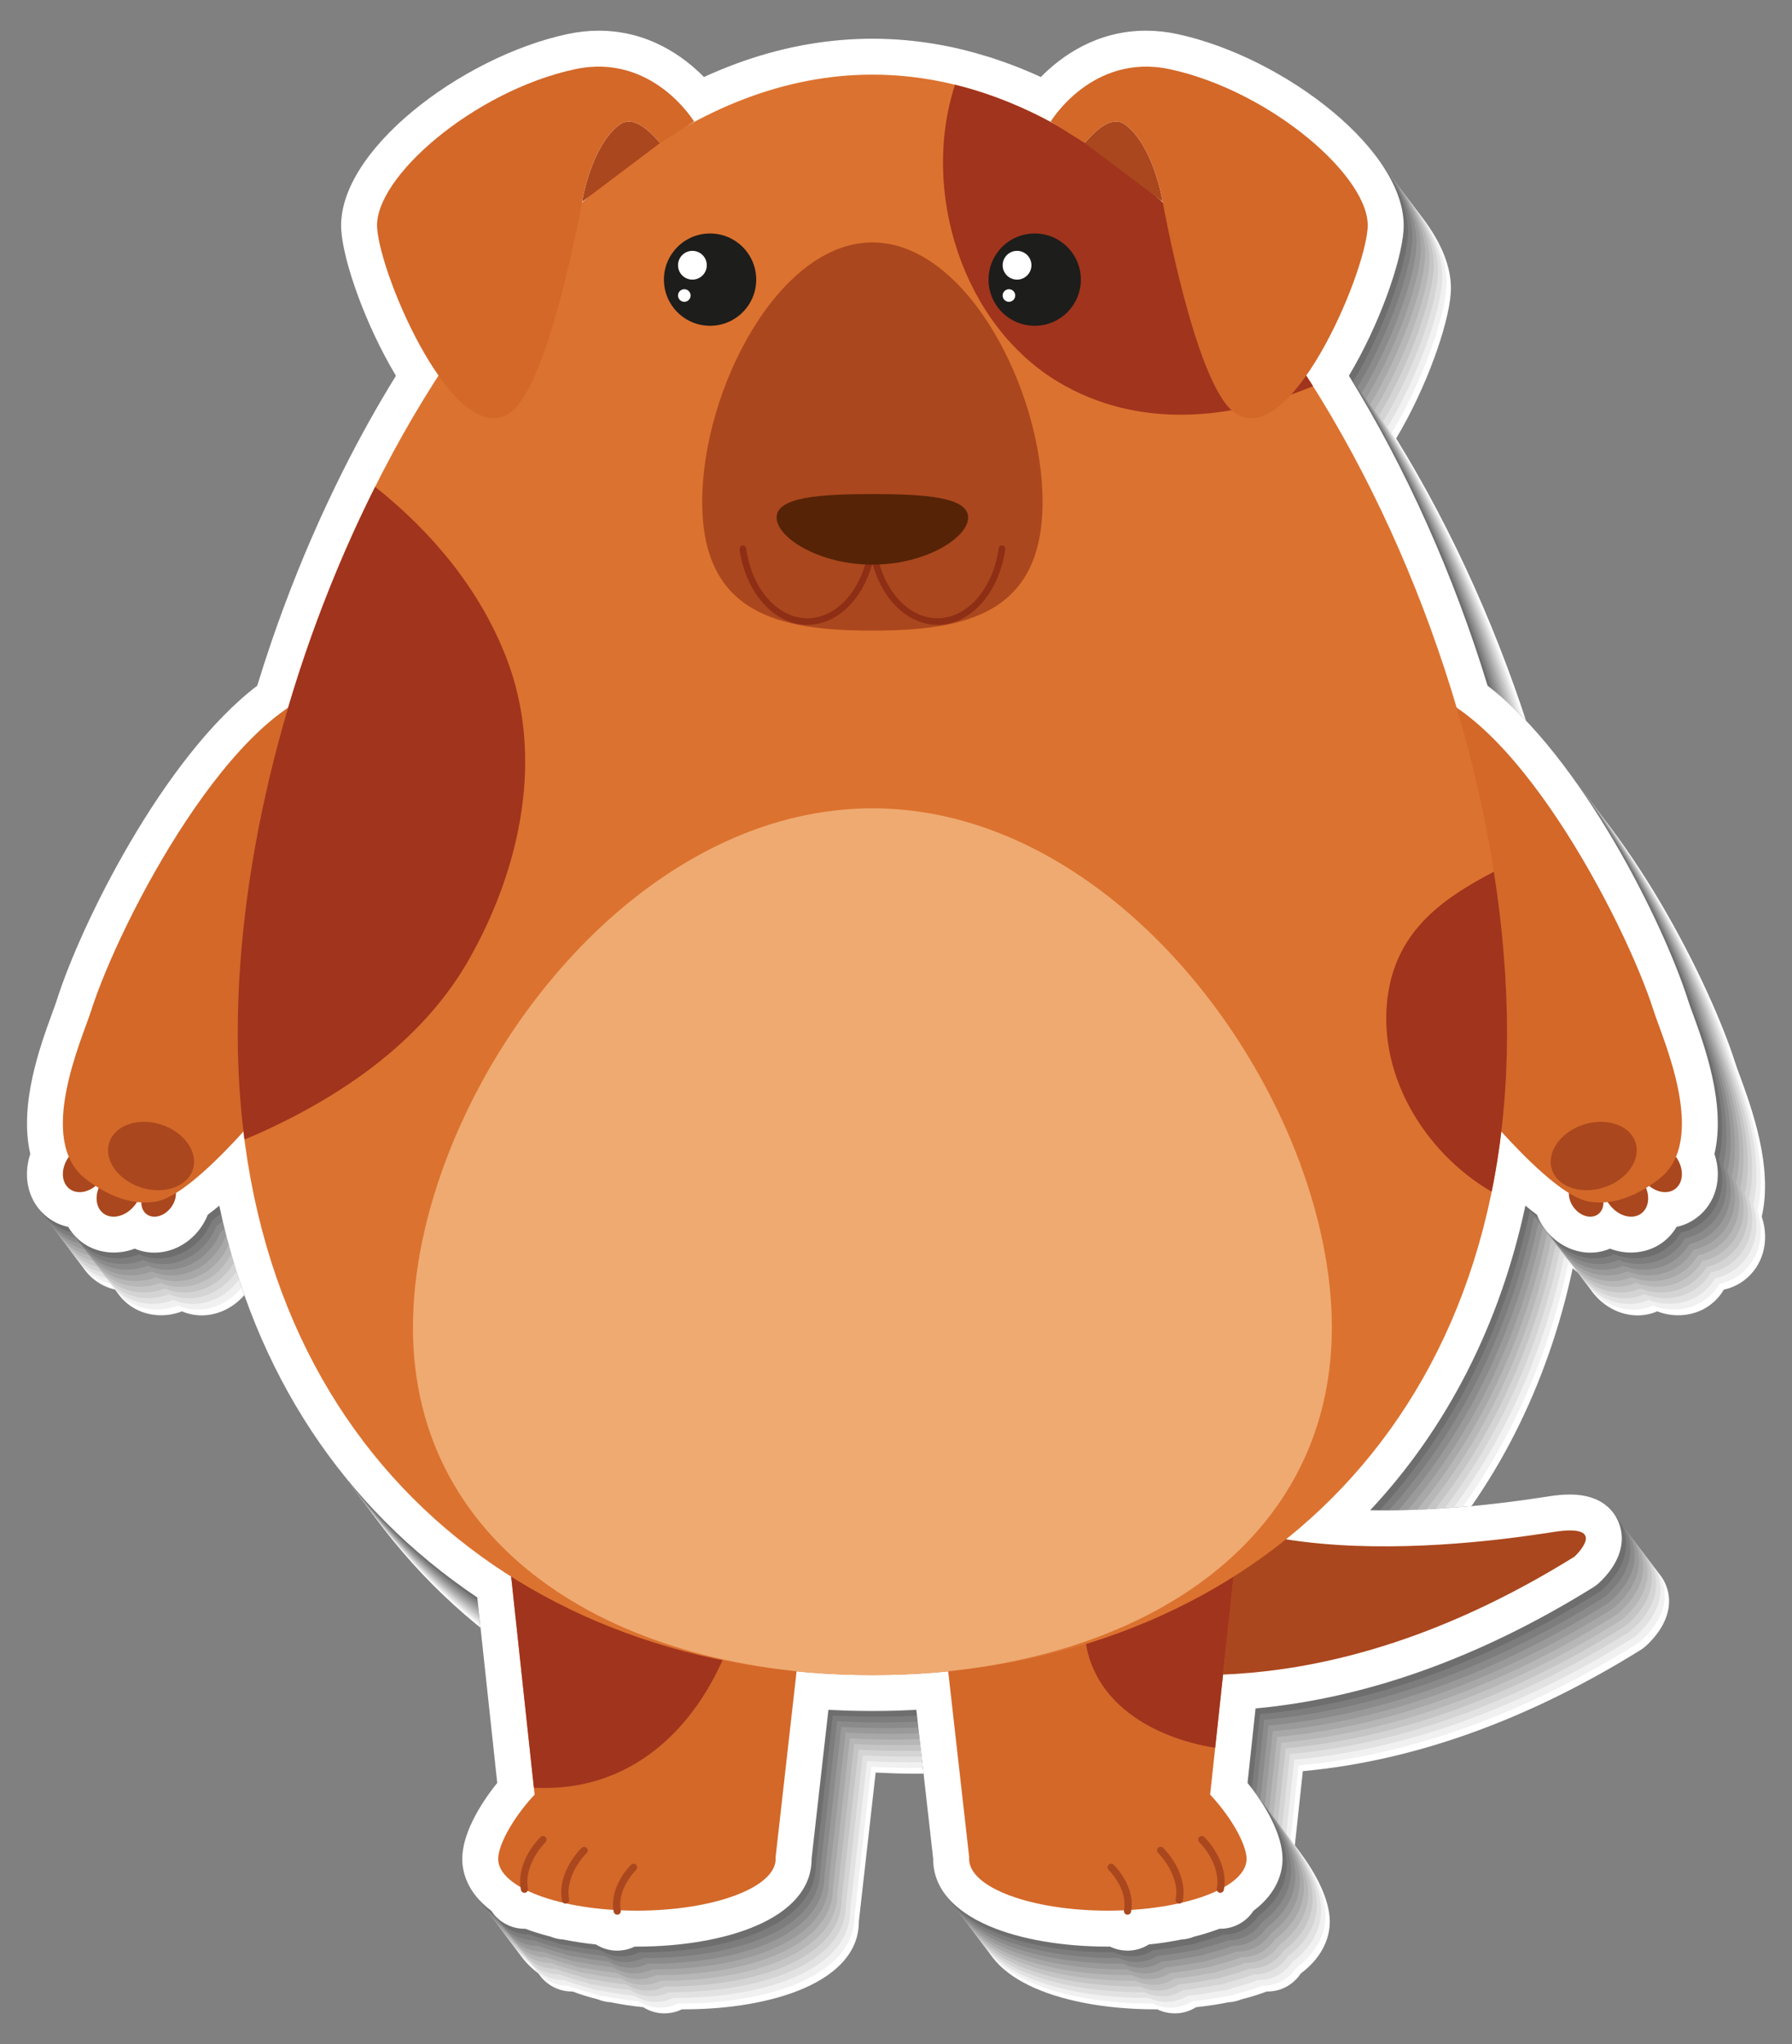 <?xml version="1.0" encoding="utf-8"?>
<!-- Generator: Adobe Illustrator 27.5.0, SVG Export Plug-In . SVG Version: 6.00 Build 0)  -->
<svg version="1.1" id="Layer_1" xmlns="http://www.w3.org/2000/svg" xmlns:xlink="http://www.w3.org/1999/xlink" x="0px" y="0px"
	 viewBox="0 0 241.703 275.641" style="enable-background:new 0 0 241.703 275.641;" xml:space="preserve">
<rect x="0" y="0" width="241.703" height="275.641" fill="#808080" stroke="none"/>
<g>
	<g>
		<path style="fill:#FFFFFF;" d="M234.643,144.999c-0.251-0.684-0.463-1.257-0.6-1.688c-3.283-10.342-14.399-32.767-27.026-42.388
			c-4.553-14.913-10.993-29.302-18.708-41.798c4.069-6.781,7.059-15.275,7.366-19.569c0.756-10.588-16.136-23.427-30.496-26.509
			c-1.416-0.304-2.84-0.458-4.23-0.458c-6.688,0-11.439,3.449-14.194,6.249c-0.183-0.084-0.365-0.166-0.549-0.249l-0.567-0.254
			c-0.383-0.167-0.766-0.325-1.15-0.482l-0.104-0.043c-0.004-0.002-0.092-0.038-0.096-0.04l-0.688-0.277
			c-0.412-0.162-0.824-0.317-1.246-0.473c-0.273-0.101-0.545-0.197-0.795-0.283c-0.424-0.149-0.848-0.296-1.25-0.426
			c-0.19-0.063-0.383-0.122-0.575-0.182l-0.209-0.063c-1.107-0.344-2.135-0.631-3.073-0.861c-0.032-0.009-0.086-0.024-0.118-0.03
			c-11.714-2.87-23.533-1.608-35.015,3.663c-2.756-2.8-7.508-6.248-14.194-6.248c-1.391,0-2.813,0.154-4.231,0.458
			c-14.358,3.082-31.25,15.921-30.494,26.509c0.307,4.294,3.297,12.788,7.368,19.571c-2.517,4.076-4.909,8.369-7.132,12.799
			c-0.01,0.02-0.02,0.038-0.028,0.058c-0.688,1.368-1.387,2.813-2.077,4.289l-0.146,0.31c-0.671,1.441-1.327,2.893-1.963,4.357
			c-0.012,0.026-0.023,0.053-0.035,0.079c-1.281,2.956-2.517,6.023-3.671,9.117l-0.148,0.396c-0.546,1.475-1.074,2.956-1.59,4.467
			l-0.109,0.322c-0.643,1.894-1.249,3.771-1.81,5.601c-12.628,9.619-23.746,32.046-27.029,42.39
			c-0.136,0.431-0.349,1.004-0.599,1.688c-1.636,4.473-4.534,12.396-2.979,19.07c-1.082,3.195-0.218,6.645,2.413,8.609
			c0.809,0.603,1.726,1.017,2.705,1.227c0.466,0.795,1.088,1.5,1.856,2.075c1.989,1.484,4.729,1.782,7.123,0.855
			c0.824,0.358,1.721,0.543,2.65,0.543c2.345,0,4.638-1.198,6.132-3.202c0.444-0.595,0.804-1.24,1.067-1.913
			c0.5-0.372,1.016-0.779,1.547-1.223c4.785,22.575,16.691,40.689,34.796,52.833l2.692,25.009
			c-2.484,3.082-4.718,6.995-4.718,10.256c0,1.602,0.55,4.474,3.925,6.996c0.962,1.472,2.621,2.42,4.469,2.42
			c0.035,0,0.071-0.001,0.11-0.002c1.053,0.4,2.193,0.754,3.413,1.061c0.547,0.225,1.13,0.358,1.727,0.392
			c1.406,0.286,2.878,0.509,4.4,0.667c0.833,0.53,1.817,0.834,2.862,0.834c0.3,0,0.689-0.036,0.982-0.091
			c0.489-0.093,0.949-0.248,1.375-0.457c0.1,0.001,0.198,0.001,0.299,0.001c11.729,0,23.563-3.655,23.563-11.821
			c0-0.012,0-0.025,0-0.037l2.268-20.072c0.775,0.041,1.551,0.075,2.326,0.1l0.534,0.017c2.038,0.055,4.085,0.055,6.156,0
			l0.507-0.017c0.779-0.024,1.558-0.059,2.335-0.1l2.268,20.072c0,0.013,0,0.025,0,0.037c0,8.166,11.834,11.821,23.563,11.821
			c0.099,0,0.198,0,0.298-0.001c0.426,0.209,0.886,0.364,1.373,0.456c0.295,0.056,0.685,0.092,0.984,0.092
			c1.047,0,2.035-0.306,2.868-0.835c1.52-0.157,2.991-0.38,4.395-0.666c0.598-0.033,1.181-0.167,1.728-0.392
			c1.219-0.308,2.36-0.661,3.413-1.061c0.038,0.001,0.075,0.002,0.11,0.002c1.853,0,3.517-0.954,4.475-2.425
			c3.369-2.522,3.918-5.391,3.918-6.991c0-3.261-2.232-7.174-4.717-10.256l1.082-10.042c15.002-1.382,30.312-6.87,45.567-16.347
			c0.263-0.163,0.509-0.351,0.736-0.559c2.742-2.538,3.727-5.495,2.701-8.113c-0.561-1.432-2.162-3.833-6.582-3.833
			c-0.862,0-1.821,0.083-2.956,0.26c-2.999,0.466-12.123,1.882-22.084,1.882c-0.648,0-1.288-0.006-1.921-0.018
			c10.367-11.067,17.507-25.035,20.938-41.076c0.533,0.444,1.05,0.854,1.553,1.228c0.264,0.672,0.622,1.316,1.064,1.908
			c1.497,2.009,3.791,3.207,6.136,3.207c0.929,0,1.825-0.185,2.65-0.543c2.391,0.926,5.132,0.631,7.128-0.86
			c0.767-0.572,1.387-1.276,1.852-2.07c0.979-0.211,1.896-0.625,2.706-1.229c2.629-1.963,3.492-5.412,2.41-8.607
			C239.177,157.395,236.278,149.472,234.643,144.999z"/>
		<path style="fill:#F1F1F1;" d="M234.063,144.23c-0.25-0.683-0.462-1.256-0.599-1.688c-3.282-10.342-14.4-32.765-27.026-42.388
			c-4.554-14.912-10.994-29.302-18.708-41.798c4.068-6.78,7.059-15.274,7.366-19.568c0.755-10.589-16.137-23.426-30.496-26.51
			c-1.416-0.303-2.839-0.458-4.23-0.458c-6.688,0-11.44,3.45-14.194,6.25c-0.184-0.083-0.365-0.166-0.549-0.249l-0.566-0.255
			c-0.384-0.167-0.768-0.325-1.152-0.482l-0.104-0.042c-0.004-0.002-0.091-0.038-0.096-0.04l-0.688-0.276
			c-0.411-0.163-0.824-0.319-1.244-0.474c-0.274-0.101-0.547-0.197-0.796-0.283c-0.425-0.149-0.847-0.296-1.251-0.427
			c-0.191-0.063-0.382-0.122-0.574-0.18l-0.21-0.063c-1.107-0.344-2.137-0.624-3.072-0.863c-0.032-0.009-0.086-0.021-0.118-0.03
			c-11.687-2.979-23.533-1.608-35.016,3.664c-2.755-2.8-7.507-6.249-14.193-6.249c-1.39,0-2.814,0.155-4.231,0.458
			c-14.358,3.084-31.251,15.921-30.494,26.51c0.307,4.293,3.297,12.788,7.367,19.57c-2.517,4.076-4.866,8.391-7.132,12.801
			c-0.01,0.017-0.019,0.036-0.028,0.056c-0.686,1.369-1.387,2.814-2.076,4.29l-0.146,0.309c-0.669,1.443-1.275,2.916-1.962,4.358
			c-0.012,0.025-0.024,0.054-0.035,0.079c-1.295,2.949-2.517,6.022-3.671,9.116l-0.147,0.396c-0.545,1.476-1.073,2.957-1.591,4.468
			l-0.108,0.323c-0.644,1.893-1.25,3.771-1.81,5.599c-12.628,9.62-23.746,32.047-27.029,42.39c-0.137,0.432-0.348,1.005-0.598,1.688
			c-1.637,4.475-4.536,12.396-2.981,19.071c-1.083,3.194-0.218,6.644,2.413,8.61c0.808,0.603,1.725,1.016,2.704,1.225
			c0.467,0.796,1.088,1.501,1.856,2.076c1.989,1.483,4.729,1.782,7.125,0.855c0.823,0.357,1.72,0.543,2.649,0.543
			c2.344,0,4.638-1.198,6.131-3.203c0.444-0.595,0.804-1.238,1.068-1.913c0.5-0.371,1.015-0.778,1.547-1.221
			c4.785,22.574,16.69,40.688,34.797,52.832l2.69,25.008c-2.483,3.083-4.717,6.995-4.717,10.257c0,1.601,0.549,4.474,3.924,6.996
			c0.962,1.471,2.622,2.419,4.47,2.419c0.034,0,0.072-0.001,0.109-0.001c1.054,0.399,2.193,0.754,3.413,1.061
			c0.547,0.225,1.131,0.358,1.729,0.392c1.405,0.286,2.877,0.508,4.399,0.666c0.833,0.531,1.818,0.834,2.864,0.834
			c0.299,0,0.688-0.036,0.981-0.091c0.488-0.092,0.949-0.246,1.374-0.456c0.1,0.001,0.199,0.001,0.301,0.001
			c11.726,0,23.56-3.656,23.56-11.821c0-0.013,0-0.025,0-0.036l2.269-20.073c0.774,0.04,1.55,0.075,2.327,0.099l0.532,0.018
			c2.039,0.055,4.086,0.055,6.157,0l0.506-0.018c0.779-0.023,1.559-0.059,2.336-0.099l2.267,20.073c0,0.011,0,0.023,0,0.036
			c0,8.165,11.834,11.821,23.563,11.821c0.099,0,0.199,0,0.297-0.001c0.426,0.21,0.886,0.363,1.374,0.455
			c0.295,0.056,0.684,0.092,0.984,0.092c1.048,0,2.035-0.305,2.867-0.835c1.521-0.157,2.992-0.379,4.396-0.665
			c0.598-0.033,1.181-0.167,1.727-0.392c1.22-0.308,2.361-0.662,3.414-1.061c0.038,0,0.075,0.001,0.11,0.001
			c1.853,0,3.517-0.953,4.476-2.425c3.367-2.521,3.918-5.391,3.918-6.99c0-3.262-2.234-7.174-4.719-10.257l1.083-10.041
			c15.003-1.382,30.312-6.871,45.567-16.347c0.262-0.164,0.511-0.351,0.736-0.56c2.749-2.532,3.726-5.496,2.701-8.114
			c-0.562-1.431-2.163-3.833-6.583-3.833c-0.861,0-1.821,0.084-2.955,0.26c-2.999,0.466-12.124,1.882-22.085,1.882
			c-0.647,0-1.288-0.005-1.92-0.018c10.368-11.066,17.507-25.035,20.937-41.076c0.533,0.446,1.051,0.854,1.553,1.227
			c0.266,0.673,0.623,1.316,1.064,1.909c1.498,2.009,3.791,3.207,6.136,3.207c0.929,0,1.825-0.186,2.651-0.543
			c2.39,0.925,5.131,0.63,7.127-0.861c0.767-0.571,1.388-1.275,1.854-2.07c0.979-0.21,1.895-0.624,2.706-1.229
			c2.629-1.963,3.491-5.412,2.409-8.606C238.597,156.626,235.698,148.704,234.063,144.23z"/>
		<path style="fill:#E2E2E2;" d="M233.484,143.463c-0.25-0.685-0.463-1.258-0.6-1.689c-3.282-10.342-14.4-32.766-27.025-42.388
			c-4.555-14.912-10.995-29.301-18.708-41.799c4.069-6.779,7.059-15.274,7.364-19.568c0.757-10.588-16.136-23.426-30.495-26.509
			c-1.416-0.304-2.84-0.459-4.23-0.459c-6.688,0-11.44,3.45-14.193,6.25c-0.185-0.083-0.367-0.165-0.55-0.249l-0.567-0.255
			c-0.383-0.166-0.767-0.323-1.151-0.481l-0.102-0.043c0,0-0.093-0.038-0.097-0.04l-0.688-0.277
			c-0.412-0.162-0.824-0.317-1.246-0.473c-0.272-0.101-0.546-0.196-0.794-0.283c-0.425-0.149-0.848-0.297-1.25-0.427
			c-0.191-0.063-0.384-0.122-0.576-0.18l-0.209-0.063c-1.107-0.345-2.138-0.624-3.073-0.863c-0.032-0.008-0.086-0.021-0.118-0.03
			c-11.687-2.977-23.532-1.607-35.015,3.663c-2.755-2.799-7.509-6.248-14.194-6.248c-1.391,0-2.814,0.155-4.231,0.459
			C67.376,14.594,50.484,27.432,51.24,38.02c0.307,4.293,3.297,12.789,7.368,19.571c-2.517,4.075-4.909,8.368-7.133,12.799
			c-0.009,0.019-0.018,0.039-0.027,0.057c-0.671,1.377-1.388,2.814-2.077,4.29l-0.146,0.31c-0.671,1.442-1.309,2.9-1.963,4.357
			c-0.013,0.026-0.023,0.053-0.034,0.079c-1.229,2.978-2.517,6.022-3.672,9.116l-0.147,0.396c-0.546,1.476-1.073,2.956-1.59,4.467
			l-0.108,0.323c-0.645,1.893-1.251,3.771-1.811,5.6c-12.627,9.619-23.746,32.046-27.029,42.39
			c-0.137,0.431-0.349,1.004-0.599,1.689c-1.635,4.472-4.534,12.395-2.981,19.069c-1.081,3.195-0.217,6.644,2.415,8.61
			c0.807,0.602,1.724,1.017,2.703,1.225c0.466,0.796,1.09,1.501,1.856,2.076c1.989,1.484,4.73,1.781,7.124,0.855
			c0.824,0.357,1.72,0.543,2.65,0.543c2.345,0,4.638-1.198,6.132-3.202c0.444-0.595,0.803-1.24,1.067-1.914
			c0.5-0.37,1.017-0.778,1.548-1.222c4.783,22.575,16.69,40.688,34.795,52.833l2.692,25.009c-2.485,3.082-4.717,6.995-4.717,10.257
			c0,1.6,0.549,4.472,3.924,6.994c0.961,1.473,2.621,2.421,4.469,2.421c0.035,0,0.071-0.001,0.11-0.001
			c1.052,0.398,2.192,0.753,3.413,1.06c0.546,0.227,1.13,0.359,1.728,0.393c1.404,0.286,2.877,0.508,4.399,0.667
			c0.832,0.529,1.817,0.833,2.862,0.833c0.3,0,0.689-0.036,0.982-0.092c0.488-0.092,0.949-0.246,1.374-0.455
			c0.1,0.001,0.199,0.001,0.3,0.001c11.729,0,23.563-3.657,23.563-11.821c0-0.014,0-0.025,0-0.037l2.268-20.073
			c0.774,0.042,1.552,0.074,2.327,0.1l0.532,0.016c2.039,0.056,4.086,0.056,6.157,0l0.506-0.016c0.78-0.025,1.559-0.058,2.335-0.1
			l2.268,20.073c0,0.012,0,0.023,0,0.037c0,8.164,11.835,11.821,23.563,11.821c0.1,0,0.199,0,0.299-0.001
			c0.425,0.209,0.886,0.361,1.373,0.454c0.295,0.056,0.685,0.093,0.985,0.093c1.047,0,2.034-0.306,2.866-0.835
			c1.521-0.157,2.992-0.379,4.396-0.665c0.596-0.034,1.18-0.167,1.726-0.393c1.22-0.307,2.361-0.661,3.413-1.06
			c0.04,0,0.076,0.001,0.111,0.001c1.853,0,3.516-0.954,4.475-2.424c3.368-2.522,3.918-5.392,3.918-6.991
			c0-3.262-2.232-7.175-4.718-10.257l1.083-10.041c15.002-1.383,30.311-6.872,45.567-16.348c0.263-0.163,0.51-0.351,0.736-0.559
			c2.743-2.538,3.727-5.496,2.701-8.114c-0.562-1.43-2.161-3.831-6.581-3.831c-0.863,0-1.822,0.083-2.958,0.258
			c-2.999,0.467-12.123,1.883-22.083,1.883c-0.648,0-1.289-0.005-1.921-0.019c10.367-11.066,17.507-25.035,20.936-41.076
			c0.534,0.446,1.051,0.854,1.553,1.228c0.265,0.673,0.624,1.318,1.065,1.909c1.497,2.009,3.79,3.207,6.135,3.207
			c0.931,0,1.826-0.186,2.65-0.543c2.392,0.925,5.133,0.631,7.129-0.86c0.766-0.572,1.387-1.277,1.854-2.071
			c0.977-0.21,1.895-0.624,2.705-1.229c2.63-1.963,3.492-5.411,2.411-8.607C238.018,155.857,235.12,147.935,233.484,143.463z"/>
		<path style="fill:#D4D4D4;" d="M232.904,142.692c-0.251-0.684-0.463-1.257-0.599-1.688c-3.284-10.341-14.399-32.766-27.026-42.388
			c-4.553-14.912-10.993-29.302-18.709-41.797c4.07-6.781,7.06-15.274,7.366-19.569c0.757-10.588-16.135-23.428-30.496-26.51
			c-1.415-0.303-2.84-0.458-4.23-0.458c-6.686,0-11.439,3.449-14.194,6.249c-0.182-0.084-0.365-0.166-0.549-0.247l-0.567-0.256
			c-0.382-0.167-0.766-0.324-1.149-0.482l-0.104-0.044c0,0-0.093-0.038-0.097-0.039l-0.689-0.277
			c-0.412-0.163-0.823-0.317-1.246-0.473c-0.271-0.101-0.545-0.197-0.794-0.283c-0.425-0.148-0.849-0.295-1.25-0.426
			c-0.19-0.063-0.383-0.123-0.576-0.183l-0.208-0.063c-1.108-0.344-2.135-0.632-3.074-0.861c-0.031-0.008-0.086-0.022-0.118-0.029
			c-11.728-2.816-23.532-1.609-35.014,3.663c-2.756-2.801-7.509-6.249-14.195-6.249c-1.391,0-2.813,0.155-4.231,0.458
			c-14.358,3.082-31.249,15.922-30.493,26.51c0.307,4.294,3.297,12.788,7.368,19.571c-2.518,4.075-5.004,8.321-7.133,12.799
			c-0.009,0.02-0.019,0.038-0.028,0.058c-0.712,1.354-1.386,2.813-2.077,4.288l-0.146,0.31c-0.671,1.441-1.33,2.892-1.963,4.358
			c-0.011,0.026-0.022,0.052-0.035,0.079c-1.3,2.948-2.517,6.023-3.67,9.117l-0.147,0.396c-0.546,1.474-1.075,2.956-1.59,4.467
			l-0.11,0.321c-0.642,1.895-1.248,3.771-1.809,5.602c-12.628,9.619-23.746,32.045-27.029,42.389c-0.137,0.431-0.35,1.004-0.6,1.688
			c-1.636,4.474-4.533,12.396-2.979,19.071c-1.081,3.195-0.218,6.645,2.413,8.609c0.81,0.602,1.727,1.016,2.706,1.226
			c0.465,0.795,1.087,1.5,1.854,2.075c1.99,1.484,4.73,1.782,7.123,0.855c0.824,0.358,1.721,0.544,2.65,0.544
			c2.345,0,4.638-1.199,6.133-3.202c0.443-0.595,0.804-1.24,1.067-1.913c0.5-0.372,1.015-0.779,1.546-1.224
			c4.786,22.576,16.692,40.69,34.796,52.833l2.692,25.009c-2.484,3.084-4.718,6.995-4.718,10.256c0,1.602,0.55,4.474,3.925,6.996
			c0.963,1.472,2.622,2.42,4.469,2.42c0.036,0,0.071,0,0.111-0.001c1.052,0.4,2.193,0.754,3.412,1.06
			c0.548,0.226,1.131,0.358,1.727,0.393c1.406,0.285,2.879,0.508,4.4,0.667c0.834,0.53,1.818,0.834,2.862,0.834
			c0.3,0,0.69-0.036,0.982-0.091c0.49-0.094,0.95-0.249,1.376-0.458c0.1,0.001,0.197,0.001,0.298,0.001
			c11.729,0,23.563-3.655,23.563-11.821c0-0.011,0-0.024,0-0.036l2.268-20.073c0.775,0.041,1.55,0.075,2.326,0.1l0.533,0.018
			c2.038,0.054,4.085,0.054,6.156,0l0.508-0.018c0.779-0.024,1.557-0.059,2.335-0.1l2.268,20.073c0,0.012,0,0.025,0,0.036
			c0,8.166,11.834,11.821,23.562,11.821c0.099,0,0.199,0,0.299-0.001c0.426,0.209,0.885,0.363,1.372,0.456
			c0.296,0.056,0.686,0.093,0.985,0.093c1.047,0,2.034-0.307,2.868-0.835c1.52-0.158,2.99-0.381,4.395-0.666
			c0.597-0.034,1.18-0.167,1.727-0.393c1.22-0.307,2.36-0.66,3.413-1.06c0.038,0.001,0.076,0.001,0.111,0.001
			c1.853,0,3.516-0.954,4.474-2.424c3.369-2.521,3.918-5.391,3.918-6.992c0-3.261-2.231-7.172-4.717-10.256l1.082-10.042
			c15.002-1.382,30.313-6.87,45.567-16.346c0.264-0.163,0.509-0.351,0.736-0.56c2.743-2.538,3.728-5.496,2.702-8.113
			c-0.563-1.432-2.163-3.834-6.582-3.834c-0.862,0-1.822,0.083-2.957,0.261c-2.999,0.465-12.123,1.882-22.083,1.882
			c-0.647,0-1.288-0.007-1.922-0.018c10.368-11.067,17.508-25.035,20.938-41.076c0.534,0.444,1.051,0.855,1.554,1.227
			c0.263,0.672,0.621,1.316,1.064,1.907c1.496,2.009,3.791,3.208,6.135,3.208c0.93,0,1.826-0.186,2.65-0.544
			c2.392,0.927,5.132,0.632,7.129-0.859c0.766-0.572,1.386-1.277,1.852-2.071c0.979-0.21,1.896-0.624,2.706-1.228
			c2.629-1.963,3.493-5.412,2.41-8.607C237.439,155.089,234.54,147.166,232.904,142.692z"/>
		<path style="fill:#C5C5C5;" d="M232.326,141.925c-0.25-0.685-0.463-1.257-0.599-1.689c-3.283-10.341-14.4-32.766-27.027-42.387
			c-4.553-14.913-10.994-29.303-18.709-41.799c4.069-6.78,7.06-15.273,7.366-19.568c0.756-10.589-16.136-23.426-30.494-26.509
			c-1.417-0.305-2.84-0.458-4.23-0.458c-6.688,0-11.441,3.45-14.196,6.248c-0.182-0.083-0.365-0.165-0.547-0.248l-0.568-0.254
			c-0.383-0.167-0.766-0.326-1.15-0.483l-0.104-0.041l-0.095-0.04l-0.688-0.277c-0.412-0.162-0.825-0.317-1.245-0.473
			c-0.273-0.101-0.546-0.197-0.796-0.284c-0.425-0.15-0.847-0.295-1.251-0.427c-0.189-0.062-0.382-0.121-0.573-0.18l-0.211-0.064
			c-1.107-0.343-2.132-0.639-3.071-0.862c-0.033-0.008-0.087-0.023-0.119-0.03c-11.727-2.816-23.533-1.608-35.015,3.664
			c-2.756-2.8-7.508-6.248-14.193-6.248c-1.391,0-2.814,0.153-4.231,0.458c-14.359,3.083-31.252,15.92-30.495,26.509
			c0.307,4.293,3.296,12.788,7.367,19.57c-2.516,4.077-4.865,8.392-7.131,12.801c-0.01,0.018-0.018,0.036-0.028,0.056
			c-0.688,1.37-1.387,2.815-2.076,4.289l-0.146,0.311c-0.67,1.442-1.288,2.911-1.963,4.357c-0.012,0.026-0.024,0.054-0.035,0.08
			c-1.275,2.958-2.517,6.022-3.67,9.116l-0.147,0.396c-0.546,1.475-1.074,2.956-1.592,4.466l-0.108,0.324
			c-0.644,1.893-1.25,3.77-1.809,5.6c-12.629,9.619-23.746,32.047-27.029,42.389c-0.137,0.432-0.349,1.004-0.599,1.689
			c-1.638,4.473-4.536,12.396-2.981,19.07c-1.082,3.195-0.218,6.644,2.414,8.61c0.807,0.602,1.724,1.016,2.703,1.225
			c0.466,0.794,1.089,1.501,1.856,2.074c1.989,1.485,4.729,1.783,7.124,0.856c0.823,0.358,1.72,0.542,2.65,0.542
			c2.344,0,4.638-1.197,6.13-3.202c0.445-0.595,0.804-1.238,1.069-1.913c0.5-0.371,1.015-0.778,1.546-1.222
			c4.785,22.575,16.69,40.689,34.797,52.833l2.691,25.009c-2.485,3.083-4.717,6.995-4.717,10.256c0,1.602,0.549,4.473,3.924,6.996
			c0.962,1.472,2.621,2.42,4.469,2.42c0.034,0,0.072-0.001,0.109-0.002c1.054,0.399,2.194,0.754,3.414,1.061
			c0.546,0.225,1.13,0.36,1.727,0.393c1.405,0.285,2.878,0.509,4.4,0.666c0.832,0.531,1.817,0.834,2.863,0.834
			c0.299,0,0.688-0.036,0.982-0.091c0.487-0.091,0.948-0.246,1.374-0.457c0.099,0.002,0.199,0.002,0.3,0.002
			c11.727,0,23.562-3.655,23.562-11.821c0-0.012,0-0.024,0-0.036l2.269-20.072c0.774,0.039,1.549,0.073,2.326,0.099l0.533,0.017
			c2.037,0.055,4.086,0.055,6.156,0l0.506-0.017c0.78-0.025,1.56-0.06,2.336-0.099l2.268,20.072c0,0.012,0,0.024,0,0.036
			c0,8.166,11.833,11.821,23.563,11.821c0.1,0,0.199,0,0.298-0.002c0.426,0.211,0.886,0.366,1.373,0.457
			c0.296,0.055,0.684,0.091,0.985,0.091c1.046,0,2.034-0.304,2.866-0.834c1.521-0.157,2.991-0.381,4.395-0.666
			c0.597-0.032,1.18-0.167,1.728-0.393c1.219-0.307,2.36-0.661,3.412-1.061c0.04,0.001,0.076,0.002,0.112,0.002
			c1.853,0,3.516-0.953,4.475-2.426c3.368-2.521,3.918-5.39,3.918-6.99c0-3.261-2.234-7.173-4.718-10.256l1.082-10.042
			c15.003-1.382,30.311-6.87,45.568-16.347c0.262-0.163,0.509-0.351,0.735-0.561c2.742-2.537,3.727-5.494,2.7-8.112
			c-0.56-1.433-2.162-3.833-6.582-3.833c-0.861,0-1.82,0.084-2.955,0.26c-2.999,0.466-12.123,1.881-22.085,1.881
			c-0.647,0-1.288-0.005-1.921-0.017c10.369-11.067,17.508-25.036,20.939-41.077c0.532,0.445,1.05,0.854,1.552,1.228
			c0.266,0.673,0.623,1.316,1.064,1.91c1.499,2.008,3.791,3.205,6.137,3.205c0.928,0,1.824-0.184,2.65-0.542
			c2.391,0.925,5.132,0.631,7.127-0.86c0.768-0.571,1.387-1.276,1.854-2.07c0.979-0.21,1.895-0.625,2.707-1.229
			c2.628-1.963,3.491-5.411,2.409-8.606C236.859,154.321,233.961,146.398,232.326,141.925z"/>
		<path style="fill:#B7B7B7;" d="M231.746,141.157c-0.25-0.685-0.462-1.258-0.599-1.688c-3.283-10.342-14.4-32.766-27.025-42.388
			c-4.554-14.912-10.994-29.301-18.708-41.798c4.069-6.78,7.059-15.274,7.365-19.568c0.756-10.589-16.136-23.428-30.496-26.51
			c-1.415-0.304-2.84-0.459-4.23-0.459c-6.687,0-11.439,3.45-14.193,6.25c-0.184-0.083-0.366-0.166-0.55-0.248l-0.566-0.256
			c-0.383-0.166-0.768-0.323-1.151-0.481l-0.103-0.044l-0.097-0.04l-0.688-0.276c-0.413-0.163-0.824-0.317-1.247-0.474
			c-0.271-0.101-0.546-0.196-0.794-0.282c-0.425-0.148-0.849-0.297-1.25-0.427c-0.191-0.062-0.383-0.123-0.576-0.182l-0.208-0.063
			c-1.108-0.345-2.138-0.623-3.073-0.862c-0.032-0.008-0.087-0.023-0.119-0.03c-11.728-2.815-23.532-1.608-35.014,3.662
			c-2.756-2.798-7.51-6.248-14.195-6.248c-1.391,0-2.813,0.155-4.23,0.459c-14.358,3.082-31.25,15.921-30.494,26.51
			c0.307,4.293,3.296,12.788,7.368,19.57c-2.519,4.075-5.004,8.322-7.134,12.8c-0.008,0.019-0.018,0.038-0.028,0.057
			c-0.711,1.354-1.386,2.814-2.076,4.289l-0.146,0.309c-0.671,1.441-1.34,2.887-1.963,4.357c-0.012,0.027-0.022,0.053-0.034,0.079
			c-1.276,2.958-2.518,6.023-3.672,9.117l-0.148,0.396c-0.546,1.475-1.074,2.956-1.59,4.466l-0.109,0.322
			c-0.643,1.895-1.249,3.772-1.809,5.601c-12.628,9.62-23.746,32.046-27.029,42.39c-0.138,0.431-0.35,1.004-0.6,1.688
			c-1.635,4.473-4.533,12.396-2.981,19.07c-1.081,3.195-0.218,6.644,2.414,8.608c0.809,0.603,1.726,1.018,2.705,1.226
			c0.466,0.796,1.088,1.501,1.855,2.077c1.989,1.483,4.731,1.78,7.123,0.854c0.824,0.357,1.72,0.543,2.65,0.543
			c2.346,0,4.638-1.199,6.133-3.201c0.443-0.595,0.803-1.241,1.066-1.914c0.5-0.371,1.016-0.778,1.548-1.222
			c4.783,22.575,16.69,40.688,34.795,52.833l2.692,25.008c-2.484,3.082-4.718,6.994-4.718,10.257c0,1.601,0.55,4.473,3.926,6.994
			c0.961,1.473,2.62,2.422,4.467,2.422c0.036,0,0.072-0.002,0.112-0.002c1.051,0.399,2.191,0.754,3.412,1.061
			c0.547,0.226,1.131,0.358,1.728,0.393c1.405,0.286,2.878,0.508,4.399,0.667c0.833,0.53,1.818,0.833,2.862,0.833
			c0.3,0,0.689-0.036,0.983-0.091c0.488-0.093,0.949-0.248,1.373-0.456c0.101,0,0.199,0,0.3,0c11.729,0,23.563-3.655,23.563-11.82
			c0-0.013,0-0.024,0-0.038l2.268-20.072c0.774,0.042,1.552,0.075,2.326,0.101l0.534,0.015c2.039,0.055,4.085,0.055,6.155,0
			l0.508-0.015c0.78-0.025,1.558-0.059,2.334-0.101l2.269,20.072c0,0.014,0,0.025,0,0.038c0,8.165,11.835,11.82,23.562,11.82
			c0.101,0,0.199,0,0.3,0c0.424,0.208,0.885,0.362,1.371,0.454c0.297,0.056,0.687,0.093,0.985,0.093
			c1.048,0,2.035-0.305,2.868-0.834c1.52-0.158,2.992-0.38,4.396-0.666c0.597-0.034,1.181-0.167,1.726-0.393
			c1.221-0.307,2.361-0.661,3.414-1.061c0.038,0,0.076,0.002,0.111,0.002c1.852,0,3.516-0.955,4.474-2.425
			c3.368-2.522,3.918-5.393,3.918-6.991c0-3.263-2.232-7.175-4.718-10.257l1.082-10.041c15.003-1.383,30.313-6.872,45.569-16.348
			c0.263-0.163,0.509-0.35,0.735-0.56c2.749-2.532,3.728-5.496,2.701-8.113c-0.561-1.431-2.161-3.833-6.581-3.833
			c-0.862,0-1.823,0.083-2.958,0.259c-2.999,0.467-12.123,1.884-22.082,1.884c-0.648,0-1.289-0.006-1.922-0.019
			c10.367-11.066,17.508-25.035,20.936-41.076c0.535,0.445,1.052,0.854,1.554,1.227c0.264,0.673,0.622,1.317,1.065,1.908
			c1.496,2.008,3.79,3.207,6.134,3.207c0.931,0,1.826-0.186,2.65-0.543c2.392,0.926,5.133,0.631,7.13-0.859
			c0.765-0.573,1.387-1.278,1.853-2.072c0.979-0.21,1.896-0.623,2.705-1.227c2.63-1.963,3.493-5.411,2.41-8.607
			C236.282,153.553,233.383,145.63,231.746,141.157z"/>
		<path style="fill:#A8A8A8;" d="M231.167,140.388c-0.251-0.684-0.462-1.257-0.598-1.688c-3.284-10.342-14.4-32.767-27.027-42.389
			c-4.554-14.912-10.993-29.301-18.708-41.797c4.069-6.78,7.059-15.275,7.366-19.568c0.756-10.589-16.136-23.428-30.496-26.51
			c-1.416-0.304-2.84-0.458-4.23-0.458c-6.689,0-11.439,3.449-14.194,6.249c-0.184-0.084-0.365-0.166-0.55-0.248l-0.566-0.256
			c-0.383-0.167-0.767-0.324-1.151-0.481l-0.103-0.043l-0.097-0.04l-0.688-0.277c-0.412-0.162-0.824-0.319-1.246-0.474
			c-0.274-0.101-0.546-0.196-0.795-0.282c-0.425-0.148-0.848-0.295-1.25-0.426c-0.19-0.062-0.383-0.123-0.575-0.182l-0.209-0.063
			c-1.107-0.344-2.141-0.609-3.073-0.861c-0.032-0.009-0.086-0.023-0.118-0.03c-11.728-2.816-23.533-1.608-35.016,3.663
			c-2.755-2.8-7.507-6.248-14.194-6.248c-1.39,0-2.813,0.154-4.23,0.458c-14.358,3.082-31.25,15.921-30.494,26.51
			c0.307,4.293,3.297,12.788,7.368,19.57c-2.517,4.075-4.825,8.41-7.132,12.799c-0.011,0.02-0.021,0.038-0.029,0.058
			c-0.686,1.367-1.387,2.813-2.076,4.289l-0.146,0.309c-0.671,1.442-1.299,2.906-1.963,4.358c-0.011,0.025-0.023,0.053-0.035,0.078
			c-1.296,2.951-2.517,6.023-3.67,9.117l-0.148,0.396c-0.546,1.476-1.074,2.957-1.59,4.468l-0.109,0.322
			c-0.644,1.894-1.249,3.771-1.811,5.6c-12.627,9.62-23.746,32.047-27.029,42.391c-0.135,0.431-0.348,1.004-0.598,1.688
			c-1.636,4.474-4.534,12.396-2.98,19.07c-1.082,3.194-0.218,6.645,2.412,8.61c0.81,0.602,1.727,1.016,2.706,1.225
			c0.466,0.796,1.087,1.5,1.855,2.076c1.989,1.484,4.729,1.782,7.123,0.855c0.824,0.358,1.721,0.543,2.65,0.543
			c2.345,0,4.638-1.198,6.132-3.202c0.444-0.595,0.804-1.24,1.067-1.913c0.5-0.372,1.015-0.779,1.547-1.223
			c4.785,22.575,16.691,40.689,34.796,52.833l2.692,25.009c-2.484,3.083-4.719,6.994-4.719,10.256c0,1.602,0.551,4.474,3.926,6.996
			c0.961,1.472,2.621,2.42,4.469,2.42c0.035,0,0.071-0.001,0.11-0.002c1.052,0.4,2.193,0.754,3.413,1.061
			c0.547,0.225,1.13,0.358,1.726,0.392c1.406,0.286,2.878,0.509,4.4,0.667c0.833,0.53,1.817,0.834,2.862,0.834
			c0.3,0,0.689-0.036,0.982-0.091c0.489-0.093,0.949-0.248,1.375-0.457c0.1,0.001,0.198,0.001,0.299,0.001
			c11.729,0,23.563-3.655,23.563-11.821c0-0.013,0-0.024,0-0.036l2.268-20.074c0.775,0.042,1.551,0.076,2.327,0.101l0.533,0.017
			c2.038,0.055,4.084,0.055,6.156,0l0.507-0.017c0.778-0.024,1.558-0.059,2.335-0.101l2.267,20.074c0,0.012,0,0.023,0,0.036
			c0,8.166,11.835,11.821,23.563,11.821c0.099,0,0.198,0,0.298-0.001c0.426,0.209,0.885,0.363,1.373,0.455
			c0.294,0.056,0.685,0.093,0.984,0.093c1.047,0,2.035-0.306,2.868-0.836c1.521-0.156,2.991-0.379,4.395-0.665
			c0.598-0.033,1.181-0.167,1.727-0.392c1.22-0.308,2.361-0.661,3.414-1.061c0.038,0.001,0.075,0.002,0.109,0.002
			c1.854,0,3.518-0.955,4.476-2.425c3.369-2.521,3.918-5.391,3.918-6.991c0-3.262-2.232-7.173-4.717-10.256l1.082-10.042
			c15.002-1.382,30.311-6.87,45.567-16.347c0.262-0.163,0.509-0.351,0.736-0.56c2.742-2.539,3.726-5.496,2.701-8.114
			c-0.561-1.431-2.162-3.833-6.582-3.833c-0.862,0-1.822,0.083-2.956,0.26c-2.999,0.467-12.123,1.883-22.084,1.883
			c-0.647,0-1.288-0.006-1.921-0.018c10.368-11.066,17.507-25.034,20.936-41.075c0.534,0.444,1.051,0.854,1.554,1.227
			c0.264,0.672,0.622,1.316,1.064,1.908c1.497,2.009,3.791,3.207,6.135,3.207c0.93,0,1.826-0.185,2.651-0.543
			c2.391,0.926,5.132,0.63,7.128-0.861c0.766-0.572,1.387-1.275,1.853-2.07c0.977-0.211,1.895-0.624,2.706-1.228
			c2.629-1.963,3.491-5.413,2.409-8.607C235.702,152.784,232.804,144.861,231.167,140.388z"/>
		<path style="fill:#9A9A9A;" d="M230.589,139.619c-0.25-0.684-0.462-1.257-0.599-1.688c-3.283-10.341-14.4-32.766-27.027-42.387
			c-4.553-14.913-10.994-29.303-18.709-41.799c4.069-6.78,7.059-15.273,7.366-19.568c0.756-10.589-16.136-23.426-30.494-26.51
			c-1.417-0.304-2.84-0.458-4.23-0.458c-6.688,0-11.441,3.451-14.196,6.249c-0.182-0.083-0.365-0.165-0.547-0.248l-0.568-0.254
			c-0.383-0.167-0.766-0.326-1.15-0.483l-0.104-0.041c-0.003-0.002-0.091-0.038-0.091-0.038l-0.693-0.28
			c-0.411-0.161-0.824-0.316-1.244-0.472c-0.273-0.101-0.546-0.197-0.796-0.284c-0.425-0.15-0.847-0.295-1.251-0.427
			c-0.189-0.062-0.382-0.121-0.573-0.18l-0.211-0.065c-1.107-0.343-2.134-0.636-3.072-0.862c-0.032-0.008-0.086-0.023-0.119-0.03
			c-11.734-2.778-23.532-1.608-35.014,3.664c-2.756-2.8-7.508-6.249-14.193-6.249c-1.392,0-2.815,0.154-4.232,0.458
			c-14.358,3.084-31.25,15.921-30.494,26.51c0.307,4.293,3.296,12.788,7.367,19.57c-2.516,4.077-4.908,8.37-7.131,12.8
			c-0.01,0.019-0.019,0.038-0.028,0.057c-0.688,1.37-1.387,2.815-2.076,4.289l-0.146,0.311c-0.67,1.442-1.288,2.911-1.962,4.357
			c-0.013,0.026-0.025,0.054-0.036,0.08c-1.275,2.958-2.517,6.022-3.67,9.116l-0.148,0.396c-0.546,1.475-1.074,2.956-1.592,4.466
			l-0.108,0.324c-0.644,1.893-1.25,3.77-1.809,5.6c-12.629,9.619-23.746,32.047-27.029,42.389c-0.137,0.432-0.349,1.004-0.599,1.688
			c-1.638,4.473-4.536,12.396-2.981,19.07c-1.082,3.195-0.218,6.644,2.414,8.61c0.807,0.602,1.724,1.016,2.703,1.226
			c0.466,0.794,1.089,1.501,1.856,2.074c1.989,1.485,4.729,1.782,7.123,0.856c0.824,0.358,1.721,0.542,2.651,0.542
			c2.343,0,4.638-1.197,6.13-3.202c0.445-0.595,0.804-1.238,1.069-1.913c0.5-0.371,1.015-0.778,1.546-1.222
			c4.785,22.575,16.69,40.688,34.797,52.833l2.691,25.009c-2.485,3.083-4.717,6.995-4.717,10.256c0,1.601,0.549,4.473,3.924,6.996
			c0.962,1.473,2.621,2.42,4.469,2.42c0.034,0,0.072,0,0.11-0.002c1.053,0.4,2.193,0.754,3.413,1.061
			c0.546,0.226,1.13,0.36,1.727,0.393c1.405,0.285,2.878,0.509,4.4,0.666c0.832,0.531,1.817,0.834,2.863,0.834
			c0.299,0,0.688-0.036,0.981-0.091c0.488-0.091,0.949-0.246,1.375-0.457c0.099,0.002,0.199,0.002,0.299,0.002
			c11.728,0,23.563-3.656,23.563-11.821c0-0.012,0-0.025,0-0.036l2.269-20.072c0.774,0.039,1.549,0.073,2.326,0.098l0.532,0.018
			c2.038,0.055,4.087,0.055,6.157,0l0.506-0.018c0.78-0.024,1.56-0.059,2.336-0.098l2.267,20.072c0,0.011,0,0.025,0,0.036
			c0,8.165,11.833,11.821,23.563,11.821c0.099,0,0.199,0,0.298-0.002c0.426,0.211,0.886,0.366,1.373,0.457
			c0.296,0.055,0.684,0.091,0.985,0.091c1.046,0,2.033-0.305,2.866-0.834c1.521-0.157,2.991-0.381,4.395-0.666
			c0.597-0.032,1.18-0.167,1.728-0.393c1.219-0.307,2.359-0.661,3.412-1.061c0.04,0.002,0.076,0.002,0.112,0.002
			c1.853,0,3.516-0.953,4.475-2.426c3.368-2.521,3.918-5.39,3.918-6.99c0-3.261-2.234-7.173-4.718-10.256l1.082-10.042
			c15.002-1.382,30.311-6.87,45.567-16.347c0.263-0.163,0.51-0.35,0.735-0.561c2.743-2.537,3.728-5.494,2.701-8.112
			c-0.561-1.433-2.162-3.833-6.582-3.833c-0.861,0-1.82,0.084-2.955,0.26c-3,0.466-12.123,1.881-22.085,1.881
			c-0.647,0-1.288-0.005-1.921-0.017c10.369-11.067,17.508-25.036,20.938-41.077c0.532,0.445,1.05,0.854,1.552,1.227
			c0.266,0.673,0.623,1.316,1.064,1.91c1.499,2.008,3.791,3.205,6.137,3.205c0.928,0,1.824-0.184,2.65-0.542
			c2.391,0.925,5.132,0.631,7.127-0.86c0.768-0.571,1.387-1.277,1.854-2.07c0.979-0.21,1.895-0.625,2.707-1.23
			c2.628-1.963,3.491-5.411,2.409-8.606C235.122,152.015,232.224,144.092,230.589,139.619z"/>
		<path style="fill:#8B8B8B;" d="M230.009,138.851c-0.25-0.684-0.462-1.257-0.599-1.689c-3.283-10.341-14.4-32.765-27.026-42.387
			c-4.554-14.913-10.994-29.302-18.708-41.799c4.069-6.78,7.059-15.275,7.365-19.568c0.756-10.588-16.136-23.427-30.495-26.509
			c-1.416-0.304-2.84-0.459-4.23-0.459c-6.688,0-11.44,3.45-14.194,6.249c-0.184-0.083-0.366-0.165-0.549-0.248l-0.567-0.255
			c-0.383-0.166-0.767-0.324-1.151-0.481l-0.103-0.043c-0.004-0.002-0.092-0.038-0.092-0.038l-0.692-0.279
			c-0.412-0.162-0.824-0.317-1.246-0.473c-0.273-0.101-0.546-0.196-0.795-0.283c-0.424-0.148-0.848-0.296-1.25-0.427
			c-0.19-0.061-0.382-0.122-0.575-0.181l-0.209-0.063c-1.107-0.344-2.138-0.623-3.073-0.862c-0.032-0.008-0.086-0.022-0.118-0.03
			c-11.687-2.978-23.533-1.608-35.015,3.663C93.931,9.89,89.177,6.44,82.491,6.44c-1.391,0-2.815,0.155-4.232,0.459
			C63.901,9.981,47.01,22.82,47.767,33.408c0.306,4.293,3.296,12.788,7.367,19.57c-2.518,4.076-4.955,8.347-7.133,12.8
			c-0.009,0.02-0.019,0.038-0.028,0.057c-0.685,1.369-1.387,2.814-2.076,4.289l-0.146,0.311c-0.671,1.441-1.31,2.901-1.963,4.357
			c-0.013,0.026-0.022,0.053-0.035,0.079c-1.319,2.939-2.517,6.022-3.671,9.116l-0.147,0.396c-0.546,1.475-1.074,2.956-1.591,4.467
			l-0.108,0.322c-0.644,1.894-1.25,3.771-1.81,5.601c-12.628,9.62-23.746,32.046-27.029,42.389
			c-0.137,0.432-0.349,1.005-0.599,1.689c-1.636,4.473-4.534,12.395-2.981,19.07c-1.081,3.195-0.218,6.644,2.414,8.609
			c0.808,0.602,1.725,1.017,2.704,1.226c0.467,0.795,1.089,1.501,1.856,2.076c1.989,1.484,4.73,1.781,7.123,0.855
			c0.824,0.357,1.72,0.543,2.65,0.543c2.345,0,4.638-1.199,6.133-3.202c0.443-0.594,0.802-1.24,1.066-1.914
			c0.5-0.371,1.016-0.778,1.547-1.222c4.784,22.575,16.69,40.688,34.796,52.833l2.692,25.009c-2.485,3.082-4.718,6.994-4.718,10.256
			c0,1.601,0.55,4.473,3.925,6.995c0.961,1.473,2.621,2.421,4.468,2.421c0.035,0,0.072-0.001,0.112-0.001
			c1.052,0.398,2.191,0.753,3.412,1.06c0.547,0.226,1.131,0.359,1.727,0.393c1.406,0.286,2.878,0.509,4.4,0.667
			c0.832,0.53,1.818,0.833,2.862,0.833c0.3,0,0.689-0.035,0.983-0.091c0.488-0.092,0.949-0.247,1.374-0.456
			c0.101,0.001,0.199,0.001,0.3,0.001c11.728,0,23.563-3.656,23.563-11.821c0-0.013,0-0.024,0-0.037l2.268-20.072
			c0.774,0.041,1.551,0.075,2.326,0.1l0.533,0.016c2.039,0.056,4.086,0.056,6.156,0l0.508-0.016c0.779-0.025,1.558-0.059,2.334-0.1
			l2.269,20.072c0,0.013,0,0.024,0,0.037c0,8.165,11.834,11.821,23.562,11.821c0.1,0,0.199,0,0.299-0.001
			c0.425,0.209,0.886,0.363,1.372,0.455c0.296,0.056,0.686,0.092,0.985,0.092c1.048,0,2.035-0.305,2.867-0.834
			c1.52-0.157,2.992-0.38,4.395-0.666c0.597-0.033,1.181-0.167,1.727-0.393c1.22-0.307,2.361-0.661,3.413-1.06
			c0.039,0,0.076,0.001,0.111,0.001c1.852,0,3.517-0.954,4.475-2.425c3.368-2.522,3.918-5.392,3.918-6.991
			c0-3.262-2.231-7.174-4.718-10.256l1.082-10.042c15.003-1.382,30.313-6.871,45.568-16.347c0.263-0.163,0.51-0.35,0.736-0.56
			c2.749-2.532,3.727-5.496,2.701-8.114c-0.561-1.43-2.162-3.832-6.582-3.832c-0.861,0-1.822,0.083-2.957,0.259
			c-2.999,0.467-12.123,1.883-22.083,1.883c-0.648,0-1.288-0.006-1.921-0.018c10.367-11.066,17.507-25.035,20.937-41.076
			c0.534,0.446,1.051,0.854,1.553,1.227c0.265,0.674,0.623,1.317,1.065,1.909c1.497,2.008,3.791,3.207,6.135,3.207
			c0.93,0,1.825-0.186,2.65-0.543c2.392,0.925,5.133,0.631,7.129-0.86c0.766-0.572,1.387-1.277,1.853-2.071
			c0.979-0.21,1.895-0.624,2.706-1.229c2.629-1.963,3.492-5.411,2.41-8.606C234.544,151.246,231.645,143.323,230.009,138.851z"/>
		<path style="fill:#7D7D7D;" d="M229.431,138.082c-0.251-0.684-0.463-1.258-0.599-1.688c-3.284-10.342-14.4-32.767-27.028-42.388
			c-4.553-14.913-10.992-29.302-18.707-41.798c4.069-6.78,7.058-15.275,7.365-19.568c0.756-10.589-16.135-23.429-30.495-26.51
			c-1.416-0.304-2.84-0.458-4.23-0.458c-6.688,0-11.439,3.449-14.194,6.249c-0.184-0.084-0.366-0.167-0.549-0.248l-0.568-0.255
			c-0.382-0.167-0.765-0.325-1.15-0.483l-0.103-0.042c-0.004-0.002-0.092-0.038-0.092-0.038l-0.692-0.28
			c-0.412-0.161-0.824-0.317-1.246-0.473c-0.273-0.101-0.545-0.195-0.795-0.282c-0.425-0.148-0.849-0.296-1.251-0.427
			c-0.189-0.062-0.382-0.121-0.574-0.182l-0.209-0.063c-1.108-0.345-2.141-0.61-3.073-0.861c-0.032-0.009-0.087-0.024-0.119-0.03
			c-11.727-2.816-23.533-1.608-35.015,3.662c-2.755-2.799-7.508-6.247-14.193-6.247c-1.391,0-2.813,0.154-4.231,0.458
			c-14.358,3.081-31.25,15.921-30.494,26.51c0.308,4.293,3.297,12.788,7.368,19.57c-2.517,4.076-4.871,8.389-7.132,12.798
			c-0.011,0.021-0.02,0.039-0.028,0.059c-0.658,1.383-1.388,2.813-2.077,4.289l-0.146,0.31c-0.672,1.44-1.331,2.891-1.964,4.356
			c-0.011,0.026-0.022,0.053-0.034,0.079c-1.274,2.96-2.518,6.023-3.67,9.117l-0.148,0.396c-0.545,1.476-1.075,2.958-1.59,4.468
			l-0.11,0.321c-0.643,1.895-1.248,3.772-1.81,5.601c-12.627,9.62-23.746,32.046-27.029,42.391c-0.135,0.43-0.349,1.004-0.599,1.688
			c-1.635,4.473-4.533,12.396-2.979,19.07c-1.081,3.194-0.218,6.644,2.414,8.609c0.809,0.602,1.726,1.017,2.705,1.227
			c0.465,0.795,1.088,1.5,1.855,2.074c1.989,1.485,4.73,1.782,7.122,0.855c0.824,0.359,1.721,0.544,2.651,0.544
			c2.345,0,4.638-1.199,6.132-3.202c0.444-0.595,0.804-1.24,1.067-1.913c0.5-0.372,1.016-0.78,1.547-1.224
			c4.785,22.575,16.69,40.691,34.795,52.834l2.693,25.009c-2.485,3.083-4.718,6.995-4.718,10.256c0,1.602,0.55,4.473,3.925,6.995
			c0.961,1.473,2.621,2.421,4.468,2.421c0.035,0,0.071-0.001,0.111-0.002c1.053,0.399,2.193,0.753,3.413,1.061
			c0.547,0.226,1.13,0.359,1.727,0.393c1.405,0.286,2.878,0.509,4.4,0.667c0.833,0.529,1.817,0.834,2.861,0.834
			c0.301,0,0.69-0.036,0.983-0.091c0.489-0.093,0.949-0.249,1.375-0.457c0.1,0,0.198,0,0.298,0c11.729,0,23.563-3.654,23.563-11.82
			c0-0.013,0-0.024,0-0.037l2.268-20.072c0.775,0.041,1.551,0.074,2.326,0.1l0.534,0.017c2.037,0.054,4.085,0.054,6.155,0
			l0.508-0.017c0.778-0.025,1.558-0.059,2.335-0.1l2.267,20.072c0,0.013,0,0.024,0,0.037c0,8.166,11.835,11.82,23.563,11.82
			c0.099,0,0.198,0,0.298,0c0.426,0.208,0.886,0.364,1.372,0.456c0.295,0.056,0.686,0.092,0.986,0.092
			c1.046,0,2.033-0.306,2.867-0.836c1.52-0.156,2.99-0.379,4.395-0.665c0.596-0.033,1.179-0.167,1.727-0.393
			c1.219-0.308,2.359-0.661,3.412-1.061c0.04,0.001,0.076,0.002,0.11,0.002c1.854,0,3.517-0.954,4.476-2.425
			c3.369-2.521,3.917-5.391,3.917-6.991c0-3.261-2.232-7.173-4.716-10.256l1.081-10.042c15.002-1.383,30.313-6.87,45.568-16.347
			c0.262-0.163,0.508-0.351,0.735-0.56c2.743-2.539,3.727-5.495,2.702-8.114c-0.561-1.431-2.162-3.832-6.583-3.832
			c-0.861,0-1.82,0.083-2.955,0.259c-3,0.467-12.123,1.883-22.084,1.883c-0.647,0-1.288-0.006-1.921-0.019
			c10.367-11.066,17.507-25.034,20.938-41.075c0.533,0.445,1.051,0.855,1.553,1.228c0.264,0.672,0.621,1.316,1.064,1.908
			c1.497,2.008,3.791,3.207,6.136,3.207c0.929,0,1.825-0.185,2.65-0.544c2.391,0.927,5.132,0.631,7.128-0.86
			c0.767-0.572,1.386-1.276,1.852-2.069c0.977-0.212,1.895-0.624,2.707-1.229c2.628-1.964,3.49-5.413,2.409-8.607
			C233.965,150.479,231.066,142.555,229.431,138.082z"/>
		<path style="fill:#6E6E6E;" d="M228.85,137.314c-0.25-0.684-0.462-1.257-0.598-1.689c-3.283-10.341-14.4-32.765-27.027-42.388
			c-4.554-14.912-10.994-29.302-18.708-41.798c4.068-6.78,7.059-15.274,7.365-19.568c0.756-10.588-16.136-23.426-30.495-26.509
			c-1.416-0.304-2.84-0.458-4.23-0.458c-6.688,0-11.44,3.449-14.194,6.249c-0.184-0.083-0.366-0.166-0.549-0.248l-0.567-0.256
			c-0.382-0.167-0.767-0.325-1.151-0.482l-0.104-0.042c-0.002-0.001-0.092-0.038-0.092-0.038l-0.692-0.279
			c-0.412-0.162-0.823-0.317-1.245-0.473c-0.273-0.1-0.546-0.197-0.795-0.283c-0.425-0.149-0.847-0.295-1.251-0.427
			c-0.189-0.061-0.382-0.122-0.574-0.18l-0.209-0.064c-1.107-0.344-2.143-0.607-3.073-0.862c-0.031-0.009-0.086-0.022-0.118-0.031
			c-11.688-2.978-23.533-1.607-35.016,3.664c-2.754-2.799-7.507-6.248-14.193-6.248c-1.39,0-2.814,0.154-4.231,0.458
			c-14.358,3.083-31.25,15.921-30.494,26.509c0.308,4.293,3.297,12.788,7.367,19.57c-2.517,4.076-4.908,8.369-7.132,12.8
			c-0.01,0.019-0.019,0.038-0.028,0.057c-0.687,1.369-1.387,2.814-2.076,4.29l-0.146,0.309c-0.669,1.443-1.275,2.916-1.961,4.358
			c-0.013,0.025-0.025,0.054-0.036,0.079c-1.295,2.95-2.517,6.022-3.671,9.116l-0.146,0.396c-0.547,1.476-1.074,2.957-1.592,4.467
			l-0.108,0.323c-0.644,1.893-1.249,3.771-1.81,5.599c-12.628,9.62-23.746,32.048-27.029,42.39
			c-0.137,0.432-0.348,1.005-0.598,1.689c-1.637,4.473-4.536,12.395-2.981,19.07c-1.082,3.194-0.218,6.643,2.413,8.61
			c0.809,0.603,1.726,1.016,2.705,1.225c0.465,0.796,1.088,1.501,1.854,2.075c1.99,1.484,4.73,1.783,7.125,0.857
			c0.823,0.357,1.72,0.543,2.649,0.543c2.344,0,4.638-1.198,6.131-3.203c0.444-0.595,0.804-1.239,1.069-1.912
			c0.5-0.372,1.015-0.779,1.546-1.223c4.784,22.575,16.69,40.688,34.797,52.833l2.69,25.009c-2.484,3.083-4.717,6.994-4.717,10.256
			c0,1.601,0.549,4.473,3.925,6.996c0.961,1.472,2.621,2.42,4.469,2.42c0.034,0,0.072,0,0.11-0.001
			c1.052,0.398,2.193,0.753,3.412,1.06c0.547,0.226,1.131,0.359,1.729,0.393c1.404,0.286,2.878,0.508,4.398,0.666
			c0.834,0.531,1.818,0.834,2.864,0.834c0.298,0,0.688-0.036,0.981-0.091c0.489-0.092,0.949-0.246,1.375-0.456
			c0.099,0.001,0.198,0.001,0.3,0.001c11.727,0,23.562-3.656,23.562-11.821c0-0.013,0-0.024,0-0.036l2.268-20.073
			c0.775,0.04,1.55,0.074,2.327,0.099l0.532,0.017c2.038,0.056,4.086,0.056,6.157,0l0.506-0.017
			c0.779-0.024,1.559-0.059,2.335-0.099l2.268,20.073c0,0.012,0,0.023,0,0.036c0,8.165,11.835,11.821,23.563,11.821
			c0.1,0,0.199,0,0.299-0.001c0.426,0.21,0.886,0.363,1.373,0.455c0.295,0.056,0.684,0.092,0.984,0.092
			c1.048,0,2.035-0.305,2.867-0.835c1.521-0.157,2.991-0.379,4.396-0.665c0.597-0.033,1.18-0.167,1.727-0.393
			c1.22-0.307,2.361-0.661,3.413-1.06c0.039,0.001,0.077,0.001,0.111,0.001c1.853,0,3.517-0.954,4.476-2.426
			c3.367-2.521,3.918-5.39,3.918-6.99c0-3.262-2.234-7.173-4.719-10.256l1.083-10.042c15.003-1.382,30.312-6.871,45.567-16.348
			c0.262-0.162,0.51-0.35,0.736-0.559c2.743-2.539,3.726-5.496,2.701-8.114c-0.561-1.431-2.163-3.833-6.583-3.833
			c-0.861,0-1.821,0.084-2.956,0.26c-2.998,0.466-12.123,1.883-22.084,1.883c-0.646,0-1.288-0.006-1.92-0.019
			c10.368-11.066,17.508-25.035,20.937-41.076c0.533,0.446,1.052,0.855,1.553,1.229c0.265,0.672,0.623,1.315,1.064,1.908
			c1.498,2.009,3.791,3.207,6.136,3.207c0.93,0,1.825-0.186,2.65-0.543c2.392,0.925,5.132,0.63,7.128-0.86
			c0.767-0.572,1.387-1.276,1.854-2.071c0.979-0.21,1.896-0.624,2.706-1.229c2.629-1.963,3.491-5.412,2.41-8.606
			C233.385,149.709,230.486,141.786,228.85,137.314z"/>
		<path style="fill:#606060;" d="M228.271,136.545c-0.25-0.684-0.462-1.257-0.599-1.689c-3.283-10.341-14.4-32.766-27.026-42.387
			c-4.554-14.913-10.994-29.302-18.708-41.799c4.069-6.78,7.059-15.274,7.365-19.568c0.756-10.588-16.136-23.427-30.495-26.509
			c-1.416-0.305-2.84-0.459-4.23-0.459c-6.688,0-11.44,3.45-14.194,6.249c-0.184-0.083-0.366-0.165-0.549-0.248l-0.567-0.255
			c-0.383-0.166-0.767-0.324-1.151-0.482l-0.103-0.043c-0.004-0.002-0.092-0.038-0.096-0.04l-0.688-0.277
			c-0.412-0.162-0.824-0.317-1.246-0.473c-0.272-0.101-0.546-0.197-0.795-0.283c-0.424-0.149-0.848-0.297-1.25-0.427
			c-0.19-0.063-0.383-0.122-0.575-0.181l-0.209-0.063c-1.107-0.344-2.136-0.631-3.073-0.862c-0.032-0.008-0.086-0.023-0.118-0.03
			c-11.714-2.87-23.533-1.608-35.015,3.663c-2.756-2.799-7.509-6.248-14.194-6.248c-1.391,0-2.814,0.154-4.231,0.459
			c-14.358,3.082-31.25,15.921-30.494,26.509c0.307,4.293,3.297,12.788,7.368,19.57c-2.518,4.076-4.909,8.369-7.133,12.8
			c-0.009,0.019-0.019,0.038-0.028,0.057c-0.686,1.369-1.387,2.814-2.076,4.289l-0.146,0.311c-0.671,1.441-1.327,2.893-1.963,4.357
			c-0.013,0.026-0.023,0.053-0.035,0.079c-1.281,2.955-2.517,6.022-3.671,9.116l-0.147,0.396c-0.546,1.475-1.074,2.956-1.591,4.466
			l-0.108,0.323c-0.644,1.893-1.25,3.771-1.81,5.601c-12.628,9.619-23.746,32.046-27.029,42.389
			c-0.137,0.432-0.349,1.005-0.599,1.689c-1.636,4.473-4.534,12.395-2.981,19.07c-1.081,3.195-0.218,6.644,2.414,8.609
			c0.808,0.603,1.725,1.017,2.704,1.226c0.467,0.795,1.089,1.501,1.856,2.076c1.989,1.484,4.729,1.781,7.123,0.855
			c0.824,0.357,1.72,0.542,2.65,0.542c2.345,0,4.638-1.198,6.132-3.201c0.444-0.595,0.803-1.24,1.067-1.914
			c0.5-0.371,1.016-0.778,1.547-1.222c4.784,22.575,16.69,40.689,34.796,52.833l2.692,25.009c-2.485,3.082-4.718,6.994-4.718,10.256
			c0,1.6,0.55,4.473,3.925,6.996c0.961,1.472,2.621,2.42,4.468,2.42c0.035,0,0.072-0.001,0.111-0.002
			c1.053,0.399,2.192,0.754,3.413,1.061c0.546,0.226,1.13,0.359,1.726,0.392c1.406,0.286,2.878,0.509,4.4,0.667
			c0.832,0.53,1.817,0.833,2.862,0.833c0.3,0,0.688-0.035,0.982-0.091c0.488-0.092,0.949-0.247,1.374-0.456
			c0.1,0.001,0.199,0.001,0.3,0.001c11.728,0,23.563-3.656,23.563-11.821c0-0.013,0-0.025,0-0.037l2.268-20.072
			c0.774,0.041,1.551,0.075,2.326,0.1l0.533,0.016c2.039,0.056,4.086,0.056,6.156,0l0.507-0.016c0.78-0.024,1.559-0.059,2.335-0.1
			l2.268,20.072c0,0.013,0,0.024,0,0.037c0,8.165,11.834,11.821,23.562,11.821c0.1,0,0.199,0,0.299-0.001
			c0.425,0.209,0.886,0.364,1.372,0.455c0.296,0.057,0.686,0.092,0.985,0.092c1.047,0,2.035-0.305,2.867-0.834
			c1.521-0.157,2.992-0.38,4.396-0.666c0.597-0.033,1.181-0.167,1.727-0.392c1.219-0.307,2.36-0.661,3.412-1.061
			c0.039,0.001,0.076,0.002,0.111,0.002c1.853,0,3.517-0.954,4.475-2.425c3.369-2.522,3.918-5.392,3.918-6.991
			c0-3.262-2.232-7.174-4.717-10.256l1.081-10.042c15.003-1.382,30.311-6.871,45.568-16.347c0.263-0.163,0.509-0.351,0.736-0.56
			c2.742-2.537,3.727-5.495,2.7-8.113c-0.561-1.431-2.161-3.832-6.581-3.832c-0.862,0-1.822,0.083-2.957,0.259
			c-2.999,0.467-12.123,1.883-22.083,1.883c-0.648,0-1.288-0.006-1.921-0.019c10.367-11.066,17.507-25.035,20.936-41.076
			c0.534,0.445,1.051,0.855,1.553,1.228c0.265,0.673,0.623,1.317,1.065,1.909c1.497,2.008,3.791,3.206,6.135,3.206
			c0.93,0,1.825-0.185,2.65-0.542c2.392,0.925,5.133,0.631,7.129-0.86c0.766-0.572,1.387-1.277,1.852-2.071
			c0.979-0.21,1.896-0.624,2.706-1.229c2.629-1.963,3.492-5.411,2.41-8.606C232.807,148.94,229.907,141.018,228.271,136.545z"/>
	</g>
	<path style="fill:#FFFFFF;" d="M228.271,136.545c-0.25-0.684-0.462-1.257-0.599-1.689c-3.283-10.341-14.4-32.766-27.026-42.387
		c-4.554-14.913-10.994-29.302-18.708-41.799c4.069-6.78,7.059-15.274,7.365-19.568c0.756-10.588-16.136-23.427-30.495-26.509
		c-1.416-0.305-2.84-0.459-4.23-0.459c-6.688,0-11.44,3.45-14.194,6.249c-0.184-0.083-0.366-0.165-0.549-0.248l-0.567-0.255
		c-0.383-0.166-0.767-0.324-1.151-0.482l-0.103-0.043c-0.004-0.002-0.092-0.038-0.096-0.04l-0.688-0.277
		c-0.412-0.162-0.824-0.317-1.246-0.473c-0.272-0.101-0.546-0.197-0.795-0.283c-0.424-0.149-0.848-0.297-1.25-0.427
		c-0.19-0.063-0.383-0.122-0.575-0.181l-0.209-0.063c-1.107-0.344-2.136-0.631-3.073-0.862c-0.032-0.008-0.086-0.023-0.118-0.03
		c-11.714-2.87-23.533-1.608-35.015,3.663c-2.756-2.799-7.509-6.248-14.194-6.248c-1.391,0-2.814,0.154-4.231,0.459
		c-14.358,3.082-31.25,15.921-30.494,26.509c0.307,4.293,3.297,12.788,7.368,19.57c-2.518,4.076-4.909,8.369-7.133,12.8
		c-0.009,0.019-0.019,0.038-0.028,0.057c-0.686,1.369-1.387,2.814-2.076,4.289l-0.146,0.311c-0.671,1.441-1.327,2.893-1.963,4.357
		c-0.013,0.026-0.023,0.053-0.035,0.079c-1.281,2.955-2.517,6.022-3.671,9.116l-0.147,0.396c-0.546,1.475-1.074,2.956-1.591,4.466
		l-0.108,0.323c-0.644,1.893-1.25,3.771-1.81,5.601c-12.628,9.619-23.746,32.046-27.029,42.389
		c-0.137,0.432-0.349,1.005-0.599,1.689c-1.636,4.473-4.534,12.395-2.981,19.07c-1.081,3.195-0.218,6.644,2.414,8.609
		c0.808,0.603,1.725,1.017,2.704,1.226c0.467,0.795,1.089,1.501,1.856,2.076c1.989,1.484,4.729,1.781,7.123,0.855
		c0.824,0.357,1.72,0.542,2.65,0.542c2.345,0,4.638-1.198,6.132-3.201c0.444-0.595,0.803-1.24,1.067-1.914
		c0.5-0.371,1.016-0.778,1.547-1.222c4.784,22.575,16.69,40.689,34.796,52.833l2.692,25.009c-2.485,3.082-4.718,6.994-4.718,10.256
		c0,1.6,0.55,4.473,3.925,6.996c0.961,1.472,2.621,2.42,4.468,2.42c0.035,0,0.072-0.001,0.111-0.002
		c1.053,0.399,2.192,0.754,3.413,1.061c0.546,0.226,1.13,0.359,1.726,0.392c1.406,0.286,2.878,0.509,4.4,0.667
		c0.832,0.53,1.817,0.833,2.862,0.833c0.3,0,0.688-0.035,0.982-0.091c0.488-0.092,0.949-0.247,1.374-0.456
		c0.1,0.001,0.199,0.001,0.3,0.001c11.728,0,23.563-3.656,23.563-11.821c0-0.013,0-0.025,0-0.037l2.268-20.072
		c0.774,0.041,1.551,0.075,2.326,0.1l0.533,0.016c2.039,0.056,4.086,0.056,6.156,0l0.507-0.016c0.78-0.024,1.559-0.059,2.335-0.1
		l2.268,20.072c0,0.013,0,0.024,0,0.037c0,8.165,11.834,11.821,23.562,11.821c0.1,0,0.199,0,0.299-0.001
		c0.425,0.209,0.886,0.364,1.372,0.455c0.296,0.057,0.686,0.092,0.985,0.092c1.047,0,2.035-0.305,2.867-0.834
		c1.521-0.157,2.992-0.38,4.396-0.666c0.597-0.033,1.181-0.167,1.727-0.392c1.219-0.307,2.36-0.661,3.412-1.061
		c0.039,0.001,0.076,0.002,0.111,0.002c1.853,0,3.517-0.954,4.475-2.425c3.369-2.522,3.918-5.392,3.918-6.991
		c0-3.262-2.232-7.174-4.717-10.256l1.081-10.042c15.003-1.382,30.311-6.871,45.568-16.347c0.263-0.163,0.509-0.351,0.736-0.56
		c2.742-2.537,3.727-5.495,2.7-8.113c-0.561-1.431-2.161-3.832-6.581-3.832c-0.862,0-1.822,0.083-2.957,0.259
		c-2.999,0.467-12.123,1.883-22.083,1.883c-0.648,0-1.288-0.006-1.921-0.019c10.367-11.066,17.507-25.035,20.936-41.076
		c0.534,0.445,1.051,0.855,1.553,1.228c0.265,0.673,0.623,1.317,1.065,1.909c1.497,2.008,3.791,3.206,6.135,3.206
		c0.93,0,1.825-0.185,2.65-0.542c2.392,0.925,5.133,0.631,7.129-0.86c0.766-0.572,1.387-1.277,1.852-2.071
		c0.979-0.21,1.896-0.624,2.706-1.229c2.629-1.963,3.492-5.411,2.41-8.606C232.807,148.94,229.907,141.018,228.271,136.545z"/>
	<g>
		<path style="fill:#AA471E;" d="M116.978,210.178c0,0,37.778,35.52,95.384-0.258c0,0,4.892-4.527-2.777-3.337
			c-7.669,1.19-50.804,7.92-58.712-13.362L116.978,210.178z"/>
		<g>
			<g>
				<g>
					<g>
						<g>
							<path style="fill:#AA471E;" d="M212.257,162.819c0.895,1.199,2.372,1.611,3.299,0.921c0.927-0.691,0.951-2.227,0.057-3.424
								c-0.896-1.201-2.372-1.613-3.298-0.921C211.388,160.087,211.363,161.622,212.257,162.819z"/>
							<path style="fill:#AA471E;" d="M221.709,159.156c1.146,1.539,3.043,2.065,4.231,1.18c1.189-0.888,1.22-2.854,0.072-4.392
								c-1.148-1.539-3.043-2.067-4.23-1.181C220.593,155.65,220.561,157.618,221.709,159.156z"/>
							<path style="fill:#AA471E;" d="M217.083,162.44c1.167,1.562,3.09,2.097,4.295,1.198c1.204-0.902,1.236-2.896,0.073-4.457
								c-1.165-1.561-3.088-2.096-4.295-1.196C215.953,158.885,215.919,160.881,217.083,162.44z"/>
						</g>
						<g>
							<g>
								<g>
									<path style="fill:#D36829;" d="M189.637,92.638c13.987,1.573,29.617,31.726,33.414,43.687
										c1.199,3.777,7.443,17.42,0.767,22.625c-2.768,2.157-6.146,3.682-9.56,3.076c-5.448-0.965-16.369-14.703-18.803-17.787
										c-4.811-6.091-9.361-12.414-13.789-18.787c-1.726-2.483-3.451-4.964-5.136-7.476
										C166.656,103.234,179.821,91.533,189.637,92.638z"/>
								</g>
							</g>
							<path style="fill:#AA471E;" d="M209.32,157.712c0.755,2.337,3.892,3.419,7.007,2.414c3.114-1.006,5.027-3.718,4.271-6.055
								c-0.754-2.34-3.892-3.422-7.008-2.417C210.477,152.66,208.564,155.373,209.32,157.712z"/>
						</g>
					</g>
				</g>
				<g>
					<g>
						<g>
							<path style="fill:#AA471E;" d="M23.075,162.819c-0.895,1.199-2.372,1.611-3.299,0.921c-0.926-0.691-0.951-2.227-0.057-3.424
								c0.896-1.201,2.372-1.613,3.299-0.921C23.944,160.087,23.97,161.622,23.075,162.819z"/>
							<path style="fill:#AA471E;" d="M13.623,159.156c-1.147,1.539-3.042,2.065-4.231,1.18c-1.189-0.888-1.22-2.854-0.072-4.392
								c1.148-1.539,3.043-2.067,4.23-1.181C14.739,155.65,14.771,157.618,13.623,159.156z"/>
							<path style="fill:#AA471E;" d="M18.25,162.44c-1.167,1.562-3.09,2.097-4.295,1.198c-1.205-0.902-1.237-2.896-0.074-4.457
								c1.165-1.561,3.088-2.096,4.295-1.196C19.379,158.885,19.413,160.881,18.25,162.44z"/>
						</g>
						<g>
							<g>
								<g>
									<path style="fill:#D36829;" d="M45.695,92.638c-13.987,1.573-29.617,31.726-33.413,43.687
										c-1.199,3.777-7.444,17.42-0.768,22.625c2.768,2.157,6.146,3.682,9.56,3.076c5.449-0.965,16.369-14.703,18.804-17.787
										c4.81-6.091,9.36-12.414,13.788-18.787c1.726-2.483,3.452-4.964,5.136-7.476C68.677,103.234,55.512,91.533,45.695,92.638z"
										/>
								</g>
							</g>
							<path style="fill:#AA471E;" d="M26.012,157.712c-0.754,2.337-3.892,3.419-7.006,2.414c-3.115-1.006-5.028-3.718-4.273-6.055
								c0.754-2.34,3.892-3.422,7.008-2.417C24.855,152.66,26.767,155.373,26.012,157.712z"/>
						</g>
					</g>
				</g>
			</g>
			<g>
				<g>
					<g>
						<path style="fill:#D36829;" d="M122.911,181.314h46.844l-6.532,60.689c3.053,3.282,4.915,6.867,4.915,8.682
							c0,3.85-8.378,6.971-18.713,6.971c-10.334,0-18.712-3.12-18.712-6.971c0-0.061,0.01-0.13,0.014-0.194L122.911,181.314z"/>
						<path style="fill:#A1341D;" d="M146.337,220.637c0.855,8.872,9.051,13.703,17.564,15.057l4.277-39.744
							c-4.709,1.886-9.191,4.568-12.964,7.863C150.45,207.975,145.688,213.885,146.337,220.637z"/>
						<path style="fill:#AA471E;" d="M164.595,255.25c0.228,0,0.432-0.16,0.476-0.395c0.72-3.831-2.501-6.995-2.64-7.126
							c-0.192-0.186-0.498-0.183-0.686,0.01c-0.186,0.192-0.18,0.5,0.012,0.687c0.03,0.028,2.981,2.939,2.36,6.251
							c-0.049,0.263,0.123,0.516,0.387,0.566C164.534,255.248,164.564,255.25,164.595,255.25z"/>
						<path style="fill:#AA471E;" d="M159.048,256.71c0.227,0,0.432-0.162,0.476-0.396c0.72-3.831-2.501-6.995-2.64-7.127
							c-0.193-0.186-0.498-0.182-0.686,0.011c-0.186,0.192-0.18,0.499,0.011,0.686c0.031,0.029,2.983,2.94,2.361,6.25
							c-0.05,0.265,0.123,0.518,0.386,0.567C158.987,256.706,159.018,256.71,159.048,256.71z"/>
						<path style="fill:#AA471E;" d="M152.081,258.202c0.228,0,0.433-0.162,0.476-0.395c0.641-3.409-2.222-6.223-2.346-6.341
							c-0.192-0.185-0.498-0.182-0.686,0.011c-0.186,0.193-0.18,0.5,0.012,0.687c0.026,0.024,2.61,2.574,2.066,5.464
							c-0.049,0.264,0.123,0.518,0.387,0.566C152.02,258.199,152.051,258.202,152.081,258.202z"/>
					</g>
				</g>
				<g>
					<g>
						<path style="fill:#D36829;" d="M112.421,181.314H65.577l6.532,60.689c-3.052,3.282-4.914,6.867-4.914,8.682
							c0,3.85,8.377,6.971,18.712,6.971c10.335,0,18.712-3.12,18.712-6.971c0-0.061-0.009-0.13-0.013-0.194L112.421,181.314z"/>
						<path style="fill:#A1341D;" d="M78.563,240.6c8.33-1.752,14.377-7.667,18.128-15.109c6.858-13.612,6.645-29.288,5.117-44.177
							h-36.23l6.434,59.77C74.199,241.181,76.387,241.058,78.563,240.6z"/>
						<path style="fill:#AA471E;" d="M70.737,255.25c-0.227,0-0.432-0.16-0.476-0.395c-0.72-3.831,2.501-6.995,2.64-7.126
							c0.193-0.186,0.498-0.183,0.686,0.01c0.186,0.192,0.18,0.5-0.012,0.687c-0.03,0.028-2.981,2.939-2.36,6.251
							c0.05,0.263-0.123,0.516-0.387,0.566C70.798,255.248,70.768,255.25,70.737,255.25z"/>
						<path style="fill:#AA471E;" d="M76.285,256.71c-0.228,0-0.433-0.162-0.476-0.396c-0.72-3.831,2.501-6.995,2.639-7.127
							c0.193-0.186,0.498-0.182,0.686,0.011c0.187,0.192,0.181,0.499-0.011,0.686c-0.03,0.029-2.982,2.94-2.36,6.25
							c0.049,0.265-0.124,0.518-0.387,0.567C76.346,256.706,76.315,256.71,76.285,256.71z"/>
						<path style="fill:#AA471E;" d="M83.251,258.202c-0.228,0-0.432-0.162-0.476-0.395c-0.641-3.409,2.223-6.223,2.346-6.341
							c0.193-0.185,0.498-0.182,0.686,0.011c0.186,0.193,0.18,0.5-0.012,0.687c-0.026,0.024-2.61,2.574-2.066,5.464
							c0.049,0.264-0.123,0.518-0.387,0.566C83.312,258.199,83.281,258.202,83.251,258.202z"/>
					</g>
				</g>
			</g>
			<g>
				<g>
					<path style="fill:#DC722F;" d="M203.27,139.311c0,55.595-38.326,86.577-85.603,86.577c-47.278,0-85.603-30.982-85.603-86.577
						c0-55.594,38.324-129.247,85.603-129.247C164.943,10.064,203.27,83.717,203.27,139.311z"/>
					<path style="fill:#A1341D;" d="M142.872,51.589c10.64,6.288,23.081,5.106,34.229,0.491
						c-12.879-20.449-29.642-36.081-48.292-40.649C124.135,25.768,129.811,43.872,142.872,51.589z"/>
					<path style="fill:#A1341D;" d="M187.276,133.684c-1.795,10.738,4.611,21.599,13.915,27.025
						c1.356-6.663,2.078-13.799,2.078-21.398c0-7.024-0.612-14.338-1.777-21.754C194.76,121.058,188.68,125.296,187.276,133.684z"/>
					<path style="fill:#A1341D;" d="M36.361,152.181c10.859-5.117,21.039-12.377,27.015-23.005
						c6.818-12.124,10.09-27.109,4.929-40.448c-3.576-9.251-10.009-16.958-17.706-23.08c-11.602,23.12-18.534,50.022-18.534,73.663
						c0,4.984,0.313,9.77,0.907,14.354C34.134,153.193,35.267,152.696,36.361,152.181z"/>
					<path style="fill:#EEAA71;" d="M179.639,179c0,30.108-27.747,46.888-61.972,46.888c-34.227,0-61.972-16.779-61.972-46.888
						s27.745-69.997,61.972-69.997C151.892,109.003,179.639,148.892,179.639,179z"/>
				</g>
			</g>
			<g>
				<g>
					<path style="fill:#1D1D1B;" d="M101.997,37.708c0,3.438-2.786,6.226-6.224,6.226c-3.438,0-6.225-2.787-6.225-6.226
						c0-3.437,2.786-6.224,6.225-6.224C99.211,31.484,101.997,34.271,101.997,37.708z"/>
					<path style="fill:#FFFFFF;" d="M95.331,35.768c0,1.073-0.87,1.94-1.94,1.94c-1.072,0-1.94-0.867-1.94-1.94
						c0-1.07,0.868-1.94,1.94-1.94C94.461,33.828,95.331,34.697,95.331,35.768z"/>
					<path style="fill:#FFFFFF;" d="M93.148,39.851c0,0.468-0.381,0.849-0.849,0.849c-0.471,0-0.85-0.381-0.85-0.849
						s0.379-0.849,0.85-0.849C92.768,39.002,93.148,39.383,93.148,39.851z"/>
				</g>
				<g>
					<path style="fill:#1D1D1B;" d="M145.784,37.708c0,3.438-2.787,6.226-6.224,6.226c-3.439,0-6.226-2.787-6.226-6.226
						c0-3.437,2.787-6.224,6.226-6.224C142.997,31.484,145.784,34.271,145.784,37.708z"/>
					<path style="fill:#FFFFFF;" d="M139.117,35.768c0,1.073-0.87,1.94-1.94,1.94c-1.072,0-1.939-0.867-1.939-1.94
						c0-1.07,0.867-1.94,1.939-1.94C138.247,33.828,139.117,34.697,139.117,35.768z"/>
					<path style="fill:#FFFFFF;" d="M136.934,39.851c0,0.468-0.381,0.849-0.849,0.849c-0.47,0-0.849-0.381-0.849-0.849
						s0.379-0.849,0.849-0.849C136.554,39.002,136.934,39.383,136.934,39.851z"/>
				</g>
			</g>
			<g>
				<g>
					<path style="fill:#AA471E;" d="M140.619,67.672c0,15.08-10.275,17.367-22.952,17.367c-12.676,0-22.954-2.287-22.954-17.367
						c0-15.082,10.278-34.98,22.954-34.98C130.344,32.691,140.619,52.59,140.619,67.672z"/>
				</g>
				<g>
					<path style="fill:#8D2E15;" d="M108.896,84.259c-4.473,0-8.317-4.287-9.142-10.194c-0.034-0.241,0.135-0.467,0.377-0.499
						c0.235-0.034,0.467,0.133,0.501,0.377c0.762,5.464,4.237,9.432,8.264,9.432c4.027,0,7.504-3.968,8.266-9.432
						c0.036-0.242,0.262-0.405,0.5-0.377c0.243,0.032,0.409,0.258,0.377,0.499C117.216,79.972,113.37,84.259,108.896,84.259z"/>
					<path style="fill:#8D2E15;" d="M126.438,84.259c-4.477,0-8.32-4.287-9.143-10.194c-0.034-0.241,0.135-0.467,0.377-0.499
						c0.238-0.034,0.466,0.133,0.5,0.377c0.762,5.464,4.238,9.432,8.266,9.432c4.026,0,7.503-3.968,8.265-9.432
						c0.034-0.242,0.265-0.405,0.5-0.377c0.24,0.032,0.411,0.258,0.377,0.499C134.756,79.972,130.912,84.259,126.438,84.259z"/>
				</g>
				<g>
					<path style="fill:#562306;" d="M130.584,69.784c0-2.741-5.786-3.158-12.919-3.158c-7.131,0-12.915,0.417-12.915,3.158
						c0,2.741,5.784,6.36,12.915,6.36C124.798,76.145,130.584,72.525,130.584,69.784z"/>
				</g>
			</g>
			<g>
				<g>
					<path style="fill:#AA471E;" d="M83.605,16.789c-2.91,2.102-4.53,7.202-5.095,10.427l10.509-7.923
						C87.531,17.501,85.341,15.534,83.605,16.789z"/>
					<path style="fill:#D36829;" d="M83.605,16.789c1.735-1.255,3.926,0.712,5.414,2.504l4.599-2.9c0,0-5.608-9.304-16.077-7.057
						c-13.564,2.911-27.16,14.631-26.675,21.421c0.484,6.79,10.674,30.264,18.026,24.832c5.253-3.88,9.618-28.373,9.618-28.373
						C79.075,23.991,80.695,18.892,83.605,16.789z"/>
				</g>
				<g>
					<path style="fill:#AA471E;" d="M151.727,16.789c2.91,2.102,4.53,7.202,5.095,10.427l-10.509-7.923
						C147.802,17.501,149.991,15.534,151.727,16.789z"/>
					<path style="fill:#D36829;" d="M151.727,16.789c-1.735-1.255-3.925,0.712-5.414,2.504l-4.598-2.9c0,0,5.607-9.304,16.076-7.057
						c13.565,2.911,27.16,14.631,26.676,21.421c-0.485,6.79-10.674,30.264-18.027,24.832c-5.253-3.88-9.618-28.373-9.618-28.373
						C156.257,23.991,154.637,18.892,151.727,16.789z"/>
				</g>
			</g>
		</g>
	</g>
</g>
</svg>
